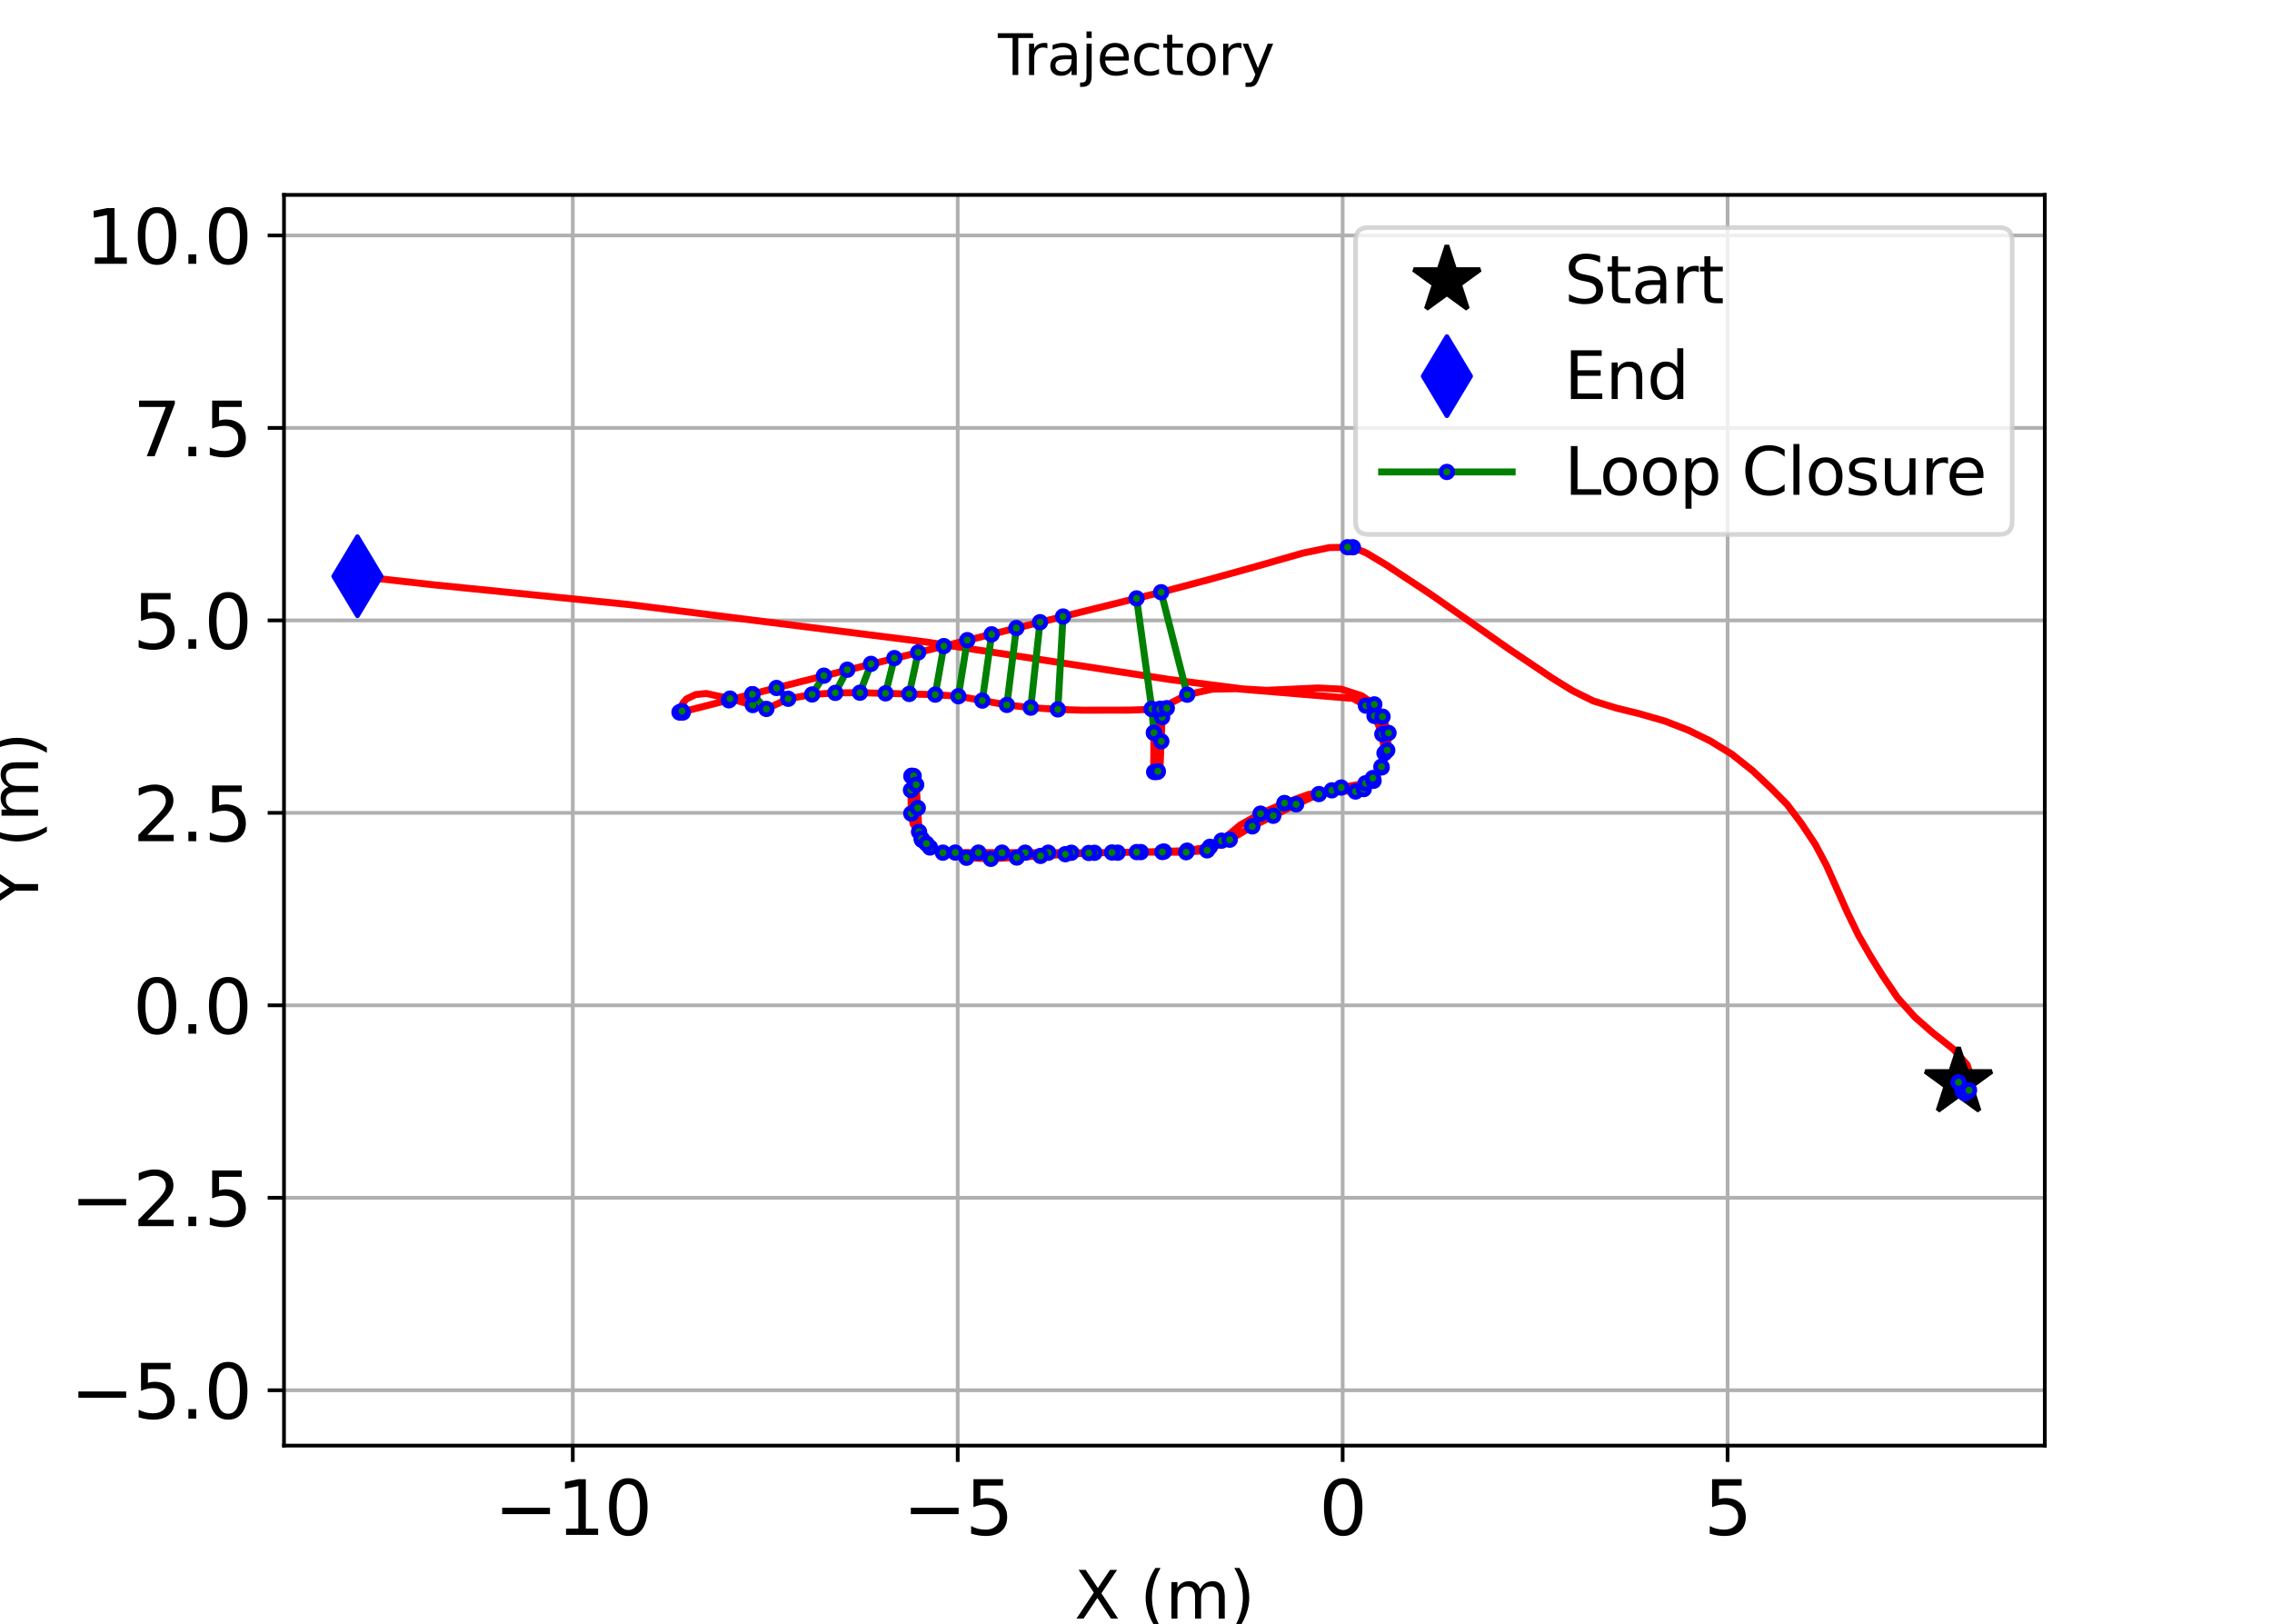 <?xml version="1.0" encoding="utf-8" standalone="no"?>
<!DOCTYPE svg PUBLIC "-//W3C//DTD SVG 1.1//EN"
  "http://www.w3.org/Graphics/SVG/1.1/DTD/svg11.dtd">
<svg height="348.48pt" version="1.1" viewBox="0 0 487.44 348.48" width="487.44pt" xmlns="http://www.w3.org/2000/svg" xmlns:xlink="http://www.w3.org/1999/xlink">
 <defs>
  <style type="text/css">*{stroke-linecap:butt;stroke-linejoin:round;}</style>
 </defs>
 <g id="figure_1">
  <g id="patch_1">
   <path d="M 0 348.48 
L 487.44 348.48 
L 487.44 0 
L 0 0 
z
" style="fill:#ffffff;"/>
  </g>
  <g id="axes_1">
   <g id="patch_2">
    <path d="M 60.93 310.147 
L 438.696 310.147 
L 438.696 41.818 
L 60.93 41.818 
z
" style="fill:#ffffff;"/>
   </g>
   <g id="matplotlib.axis_1">
    <g id="xtick_1">
     <g id="line2d_1">
      <path clip-path="url(#p722a5f6519)" d="M 122.886 310.147 
L 122.886 41.818 
" style="fill:none;stroke:#b0b0b0;stroke-linecap:square;stroke-width:0.8;"/>
     </g>
     <g id="line2d_2">
      <defs>
       <path d="M 0 0 
L 0 3.5 
" id="m25f2ccefe1" style="stroke:#000000;stroke-width:0.8;"/>
      </defs>
      <g>
       <use style="stroke:#000000;stroke-width:0.8;" x="122.886" xlink:href="#m25f2ccefe1" y="310.147"/>
      </g>
     </g>
     <g id="text_1">
      <!-- −10 -->
      <g transform="translate(106.002 329.305)scale(0.16 -0.16)">
       <defs>
        <path d="M 678 2272 
L 4684 2272 
L 4684 1741 
L 678 1741 
L 678 2272 
z
" id="DejaVuSans-2212" transform="scale(0.016)"/>
        <path d="M 794 531 
L 1825 531 
L 1825 4091 
L 703 3866 
L 703 4441 
L 1819 4666 
L 2450 4666 
L 2450 531 
L 3481 531 
L 3481 0 
L 794 0 
L 794 531 
z
" id="DejaVuSans-31" transform="scale(0.016)"/>
        <path d="M 2034 4250 
Q 1547 4250 1301 3770 
Q 1056 3291 1056 2328 
Q 1056 1369 1301 889 
Q 1547 409 2034 409 
Q 2525 409 2770 889 
Q 3016 1369 3016 2328 
Q 3016 3291 2770 3770 
Q 2525 4250 2034 4250 
z
M 2034 4750 
Q 2819 4750 3233 4129 
Q 3647 3509 3647 2328 
Q 3647 1150 3233 529 
Q 2819 -91 2034 -91 
Q 1250 -91 836 529 
Q 422 1150 422 2328 
Q 422 3509 836 4129 
Q 1250 4750 2034 4750 
z
" id="DejaVuSans-30" transform="scale(0.016)"/>
       </defs>
       <use xlink:href="#DejaVuSans-2212"/>
       <use x="83.789" xlink:href="#DejaVuSans-31"/>
       <use x="147.412" xlink:href="#DejaVuSans-30"/>
      </g>
     </g>
    </g>
    <g id="xtick_2">
     <g id="line2d_3">
      <path clip-path="url(#p722a5f6519)" d="M 205.47 310.147 
L 205.47 41.818 
" style="fill:none;stroke:#b0b0b0;stroke-linecap:square;stroke-width:0.8;"/>
     </g>
     <g id="line2d_4">
      <g>
       <use style="stroke:#000000;stroke-width:0.8;" x="205.47" xlink:href="#m25f2ccefe1" y="310.147"/>
      </g>
     </g>
     <g id="text_2">
      <!-- −5 -->
      <g transform="translate(193.677 329.305)scale(0.16 -0.16)">
       <defs>
        <path d="M 691 4666 
L 3169 4666 
L 3169 4134 
L 1269 4134 
L 1269 2991 
Q 1406 3038 1543 3061 
Q 1681 3084 1819 3084 
Q 2600 3084 3056 2656 
Q 3513 2228 3513 1497 
Q 3513 744 3044 326 
Q 2575 -91 1722 -91 
Q 1428 -91 1123 -41 
Q 819 9 494 109 
L 494 744 
Q 775 591 1075 516 
Q 1375 441 1709 441 
Q 2250 441 2565 725 
Q 2881 1009 2881 1497 
Q 2881 1984 2565 2268 
Q 2250 2553 1709 2553 
Q 1456 2553 1204 2497 
Q 953 2441 691 2322 
L 691 4666 
z
" id="DejaVuSans-35" transform="scale(0.016)"/>
       </defs>
       <use xlink:href="#DejaVuSans-2212"/>
       <use x="83.789" xlink:href="#DejaVuSans-35"/>
      </g>
     </g>
    </g>
    <g id="xtick_3">
     <g id="line2d_5">
      <path clip-path="url(#p722a5f6519)" d="M 288.055 310.147 
L 288.055 41.818 
" style="fill:none;stroke:#b0b0b0;stroke-linecap:square;stroke-width:0.8;"/>
     </g>
     <g id="line2d_6">
      <g>
       <use style="stroke:#000000;stroke-width:0.8;" x="288.055" xlink:href="#m25f2ccefe1" y="310.147"/>
      </g>
     </g>
     <g id="text_3">
      <!-- 0 -->
      <g transform="translate(282.965 329.305)scale(0.16 -0.16)">
       <use xlink:href="#DejaVuSans-30"/>
      </g>
     </g>
    </g>
    <g id="xtick_4">
     <g id="line2d_7">
      <path clip-path="url(#p722a5f6519)" d="M 370.639 310.147 
L 370.639 41.818 
" style="fill:none;stroke:#b0b0b0;stroke-linecap:square;stroke-width:0.8;"/>
     </g>
     <g id="line2d_8">
      <g>
       <use style="stroke:#000000;stroke-width:0.8;" x="370.639" xlink:href="#m25f2ccefe1" y="310.147"/>
      </g>
     </g>
     <g id="text_4">
      <!-- 5 -->
      <g transform="translate(365.549 329.305)scale(0.16 -0.16)">
       <use xlink:href="#DejaVuSans-35"/>
      </g>
     </g>
    </g>
    <g id="text_5">
     <!-- X (m) -->
     <g transform="translate(230.513 347.27)scale(0.14 -0.14)">
      <defs>
       <path d="M 403 4666 
L 1081 4666 
L 2241 2931 
L 3406 4666 
L 4084 4666 
L 2584 2425 
L 4184 0 
L 3506 0 
L 2194 1984 
L 872 0 
L 191 0 
L 1856 2491 
L 403 4666 
z
" id="DejaVuSans-58" transform="scale(0.016)"/>
       <path id="DejaVuSans-20" transform="scale(0.016)"/>
       <path d="M 1984 4856 
Q 1566 4138 1362 3434 
Q 1159 2731 1159 2009 
Q 1159 1288 1364 580 
Q 1569 -128 1984 -844 
L 1484 -844 
Q 1016 -109 783 600 
Q 550 1309 550 2009 
Q 550 2706 781 3412 
Q 1013 4119 1484 4856 
L 1984 4856 
z
" id="DejaVuSans-28" transform="scale(0.016)"/>
       <path d="M 3328 2828 
Q 3544 3216 3844 3400 
Q 4144 3584 4550 3584 
Q 5097 3584 5394 3201 
Q 5691 2819 5691 2113 
L 5691 0 
L 5113 0 
L 5113 2094 
Q 5113 2597 4934 2840 
Q 4756 3084 4391 3084 
Q 3944 3084 3684 2787 
Q 3425 2491 3425 1978 
L 3425 0 
L 2847 0 
L 2847 2094 
Q 2847 2600 2669 2842 
Q 2491 3084 2119 3084 
Q 1678 3084 1418 2786 
Q 1159 2488 1159 1978 
L 1159 0 
L 581 0 
L 581 3500 
L 1159 3500 
L 1159 2956 
Q 1356 3278 1631 3431 
Q 1906 3584 2284 3584 
Q 2666 3584 2933 3390 
Q 3200 3197 3328 2828 
z
" id="DejaVuSans-6d" transform="scale(0.016)"/>
       <path d="M 513 4856 
L 1013 4856 
Q 1481 4119 1714 3412 
Q 1947 2706 1947 2009 
Q 1947 1309 1714 600 
Q 1481 -109 1013 -844 
L 513 -844 
Q 928 -128 1133 580 
Q 1338 1288 1338 2009 
Q 1338 2731 1133 3434 
Q 928 4138 513 4856 
z
" id="DejaVuSans-29" transform="scale(0.016)"/>
      </defs>
      <use xlink:href="#DejaVuSans-58"/>
      <use x="68.506" xlink:href="#DejaVuSans-20"/>
      <use x="100.293" xlink:href="#DejaVuSans-28"/>
      <use x="139.307" xlink:href="#DejaVuSans-6d"/>
      <use x="236.719" xlink:href="#DejaVuSans-29"/>
     </g>
    </g>
   </g>
   <g id="matplotlib.axis_2">
    <g id="ytick_1">
     <g id="line2d_9">
      <path clip-path="url(#p722a5f6519)" d="M 60.93 298.272 
L 438.696 298.272 
" style="fill:none;stroke:#b0b0b0;stroke-linecap:square;stroke-width:0.8;"/>
     </g>
     <g id="line2d_10">
      <defs>
       <path d="M 0 0 
L -3.5 0 
" id="m78f49344db" style="stroke:#000000;stroke-width:0.8;"/>
      </defs>
      <g>
       <use style="stroke:#000000;stroke-width:0.8;" x="60.93" xlink:href="#m78f49344db" y="298.272"/>
      </g>
     </g>
     <g id="text_6">
      <!-- −5.0 -->
      <g transform="translate(15.078 304.35)scale(0.16 -0.16)">
       <defs>
        <path d="M 684 794 
L 1344 794 
L 1344 0 
L 684 0 
L 684 794 
z
" id="DejaVuSans-2e" transform="scale(0.016)"/>
       </defs>
       <use xlink:href="#DejaVuSans-2212"/>
       <use x="83.789" xlink:href="#DejaVuSans-35"/>
       <use x="147.412" xlink:href="#DejaVuSans-2e"/>
       <use x="179.199" xlink:href="#DejaVuSans-30"/>
      </g>
     </g>
    </g>
    <g id="ytick_2">
     <g id="line2d_11">
      <path clip-path="url(#p722a5f6519)" d="M 60.93 256.98 
L 438.696 256.98 
" style="fill:none;stroke:#b0b0b0;stroke-linecap:square;stroke-width:0.8;"/>
     </g>
     <g id="line2d_12">
      <g>
       <use style="stroke:#000000;stroke-width:0.8;" x="60.93" xlink:href="#m78f49344db" y="256.98"/>
      </g>
     </g>
     <g id="text_7">
      <!-- −2.5 -->
      <g transform="translate(15.078 263.058)scale(0.16 -0.16)">
       <defs>
        <path d="M 1228 531 
L 3431 531 
L 3431 0 
L 469 0 
L 469 531 
Q 828 903 1448 1529 
Q 2069 2156 2228 2338 
Q 2531 2678 2651 2914 
Q 2772 3150 2772 3378 
Q 2772 3750 2511 3984 
Q 2250 4219 1831 4219 
Q 1534 4219 1204 4116 
Q 875 4013 500 3803 
L 500 4441 
Q 881 4594 1212 4672 
Q 1544 4750 1819 4750 
Q 2544 4750 2975 4387 
Q 3406 4025 3406 3419 
Q 3406 3131 3298 2873 
Q 3191 2616 2906 2266 
Q 2828 2175 2409 1742 
Q 1991 1309 1228 531 
z
" id="DejaVuSans-32" transform="scale(0.016)"/>
       </defs>
       <use xlink:href="#DejaVuSans-2212"/>
       <use x="83.789" xlink:href="#DejaVuSans-32"/>
       <use x="147.412" xlink:href="#DejaVuSans-2e"/>
       <use x="179.199" xlink:href="#DejaVuSans-35"/>
      </g>
     </g>
    </g>
    <g id="ytick_3">
     <g id="line2d_13">
      <path clip-path="url(#p722a5f6519)" d="M 60.93 215.687 
L 438.696 215.687 
" style="fill:none;stroke:#b0b0b0;stroke-linecap:square;stroke-width:0.8;"/>
     </g>
     <g id="line2d_14">
      <g>
       <use style="stroke:#000000;stroke-width:0.8;" x="60.93" xlink:href="#m78f49344db" y="215.687"/>
      </g>
     </g>
     <g id="text_8">
      <!-- 0.0 -->
      <g transform="translate(28.485 221.766)scale(0.16 -0.16)">
       <use xlink:href="#DejaVuSans-30"/>
       <use x="63.623" xlink:href="#DejaVuSans-2e"/>
       <use x="95.41" xlink:href="#DejaVuSans-30"/>
      </g>
     </g>
    </g>
    <g id="ytick_4">
     <g id="line2d_15">
      <path clip-path="url(#p722a5f6519)" d="M 60.93 174.395 
L 438.696 174.395 
" style="fill:none;stroke:#b0b0b0;stroke-linecap:square;stroke-width:0.8;"/>
     </g>
     <g id="line2d_16">
      <g>
       <use style="stroke:#000000;stroke-width:0.8;" x="60.93" xlink:href="#m78f49344db" y="174.395"/>
      </g>
     </g>
     <g id="text_9">
      <!-- 2.5 -->
      <g transform="translate(28.485 180.474)scale(0.16 -0.16)">
       <use xlink:href="#DejaVuSans-32"/>
       <use x="63.623" xlink:href="#DejaVuSans-2e"/>
       <use x="95.41" xlink:href="#DejaVuSans-35"/>
      </g>
     </g>
    </g>
    <g id="ytick_5">
     <g id="line2d_17">
      <path clip-path="url(#p722a5f6519)" d="M 60.93 133.103 
L 438.696 133.103 
" style="fill:none;stroke:#b0b0b0;stroke-linecap:square;stroke-width:0.8;"/>
     </g>
     <g id="line2d_18">
      <g>
       <use style="stroke:#000000;stroke-width:0.8;" x="60.93" xlink:href="#m78f49344db" y="133.103"/>
      </g>
     </g>
     <g id="text_10">
      <!-- 5.0 -->
      <g transform="translate(28.485 139.182)scale(0.16 -0.16)">
       <use xlink:href="#DejaVuSans-35"/>
       <use x="63.623" xlink:href="#DejaVuSans-2e"/>
       <use x="95.41" xlink:href="#DejaVuSans-30"/>
      </g>
     </g>
    </g>
    <g id="ytick_6">
     <g id="line2d_19">
      <path clip-path="url(#p722a5f6519)" d="M 60.93 91.811 
L 438.696 91.811 
" style="fill:none;stroke:#b0b0b0;stroke-linecap:square;stroke-width:0.8;"/>
     </g>
     <g id="line2d_20">
      <g>
       <use style="stroke:#000000;stroke-width:0.8;" x="60.93" xlink:href="#m78f49344db" y="91.811"/>
      </g>
     </g>
     <g id="text_11">
      <!-- 7.5 -->
      <g transform="translate(28.485 97.89)scale(0.16 -0.16)">
       <defs>
        <path d="M 525 4666 
L 3525 4666 
L 3525 4397 
L 1831 0 
L 1172 0 
L 2766 4134 
L 525 4134 
L 525 4666 
z
" id="DejaVuSans-37" transform="scale(0.016)"/>
       </defs>
       <use xlink:href="#DejaVuSans-37"/>
       <use x="63.623" xlink:href="#DejaVuSans-2e"/>
       <use x="95.41" xlink:href="#DejaVuSans-35"/>
      </g>
     </g>
    </g>
    <g id="ytick_7">
     <g id="line2d_21">
      <path clip-path="url(#p722a5f6519)" d="M 60.93 50.519 
L 438.696 50.519 
" style="fill:none;stroke:#b0b0b0;stroke-linecap:square;stroke-width:0.8;"/>
     </g>
     <g id="line2d_22">
      <g>
       <use style="stroke:#000000;stroke-width:0.8;" x="60.93" xlink:href="#m78f49344db" y="50.519"/>
      </g>
     </g>
     <g id="text_12">
      <!-- 10.0 -->
      <g transform="translate(18.305 56.598)scale(0.16 -0.16)">
       <use xlink:href="#DejaVuSans-31"/>
       <use x="63.623" xlink:href="#DejaVuSans-30"/>
       <use x="127.246" xlink:href="#DejaVuSans-2e"/>
       <use x="159.033" xlink:href="#DejaVuSans-30"/>
      </g>
     </g>
    </g>
    <g id="text_13">
     <!-- Y (m) -->
     <g transform="translate(8.166 194.763)rotate(-90)scale(0.14 -0.14)">
      <defs>
       <path d="M -13 4666 
L 666 4666 
L 1959 2747 
L 3244 4666 
L 3922 4666 
L 2272 2222 
L 2272 0 
L 1638 0 
L 1638 2222 
L -13 4666 
z
" id="DejaVuSans-59" transform="scale(0.016)"/>
      </defs>
      <use xlink:href="#DejaVuSans-59"/>
      <use x="61.084" xlink:href="#DejaVuSans-20"/>
      <use x="92.871" xlink:href="#DejaVuSans-28"/>
      <use x="131.885" xlink:href="#DejaVuSans-6d"/>
      <use x="229.297" xlink:href="#DejaVuSans-29"/>
     </g>
    </g>
   </g>
   <g id="line2d_23">
    <path clip-path="url(#p722a5f6519)" d="M 420.19 232.204 
L 420.318 232.646 
L 421.069 234.067 
L 421.594 234.289 
L 421.477 234.412 
L 421.642 234.566 
L 422.441 233.907 
L 422.927 232.735 
L 422.943 231.181 
L 422.018 228.419 
L 419.073 225.083 
L 414.624 221.559 
L 410.797 218.194 
L 407.117 214.076 
L 403.941 209.389 
L 401.285 205.118 
L 398.675 200.577 
L 396.353 195.785 
L 391.877 185.71 
L 389.455 181.156 
L 386.511 176.711 
L 383.398 172.579 
L 379.912 169.045 
L 376.041 165.377 
L 371.525 161.784 
L 366.844 158.928 
L 362.187 156.644 
L 357.184 154.703 
L 351.782 153.141 
L 346.821 151.924 
L 341.841 150.39 
L 337.384 148.189 
L 332.942 145.44 
L 323.96 139.4 
L 306.791 127.406 
L 297.429 121.211 
L 293.131 118.633 
L 290.18 117.399 
L 285.232 117.478 
L 279.487 118.672 
L 269.117 121.642 
L 259.001 124.446 
L 249.112 127.061 
L 223.13 133.491 
L 171.82 146.246 
L 145.865 152.861 
L 146.481 152.874 
L 145.78 152.803 
L 146.307 152.553 
L 146.041 151.973 
L 146.527 150.816 
L 147.252 149.97 
L 149.23 149.023 
L 151.518 148.785 
L 156.623 149.89 
L 164.423 152.098 
L 164.384 152.11 
L 169.111 149.92 
L 174.235 148.997 
L 179.206 148.653 
L 184.493 148.619 
L 200.65 149.03 
L 205.607 149.372 
L 216.017 151.238 
L 221.137 151.822 
L 226.958 152.195 
L 232.136 152.373 
L 242.291 152.354 
L 248.862 152.124 
L 249.016 152.185 
L 249.149 152.498 
L 247.566 157.216 
L 247.507 165.65 
L 247.483 165.584 
L 247.615 165.629 
L 248.369 165.57 
L 248.337 165.588 
L 248.409 165.478 
L 248.903 164.022 
L 249.323 153.886 
L 250.33 151.929 
L 251.423 150.709 
L 254.704 149.044 
L 260.114 147.858 
L 265.185 147.765 
L 290.274 149.852 
L 293.05 151.397 
L 294.896 153.604 
L 296.571 157.501 
L 297.031 161.583 
L 296.427 164.647 
L 294.689 167.518 
L 292.589 169.292 
L 291.403 169.772 
L 290.816 169.814 
L 285.735 169.564 
L 280.646 170.475 
L 275.586 172.306 
L 270.434 174.563 
L 266.098 176.982 
L 262.073 180.365 
L 259.585 181.677 
L 254.685 182.505 
L 244.752 182.811 
L 234.805 182.966 
L 204.951 182.916 
L 201.207 182.629 
L 199.525 181.825 
L 197.833 180.189 
L 195.879 176.704 
L 195.508 174.544 
L 195.442 169.518 
L 195.584 166.452 
L 195.597 166.456 
L 196.077 166.534 
L 196.558 168.362 
L 197.177 178.464 
L 197.733 179.933 
L 198.764 180.989 
L 202.29 182.934 
L 207.349 184.026 
L 212.582 184.256 
L 223.245 183.628 
L 233.597 183.001 
L 243.882 182.813 
L 254.492 182.841 
L 258.981 182.438 
L 263.828 180.152 
L 268.683 177.296 
L 278.079 172.566 
L 282.964 170.361 
L 287.751 168.961 
L 292.962 168.05 
L 294.542 166.928 
L 296.378 164.486 
L 297.623 160.963 
L 297.894 157.248 
L 296.608 153.76 
L 294.85 151.124 
L 292.139 149.271 
L 287.768 147.857 
L 282.746 147.599 
L 271.725 148.112 
L 266.506 147.788 
L 250.981 145.791 
L 198.718 137.745 
L 134.908 129.699 
L 92.733 125.439 
L 76.683 123.631 
L 76.683 123.631 
" style="fill:none;stroke:#ff0000;stroke-linecap:square;stroke-width:1.5;"/>
   </g>
   <g id="line2d_24">
    <defs>
     <path d="M 0 -7.5 
L -1.684 -2.318 
L -7.133 -2.318 
L -2.725 0.885 
L -4.408 6.068 
L -0 2.865 
L 4.408 6.068 
L 2.725 0.885 
L 7.133 -2.318 
L 1.684 -2.318 
z
" id="m98b554b462" style="stroke:#000000;stroke-linejoin:bevel;"/>
    </defs>
    <g clip-path="url(#p722a5f6519)">
     <use style="stroke:#000000;stroke-linejoin:bevel;" x="420.19" xlink:href="#m98b554b462" y="232.204"/>
    </g>
   </g>
   <g id="line2d_25">
    <defs>
     <path d="M 0 8.485 
L 5.091 0 
L 0 -8.485 
L -5.091 0 
z
" id="mf57eea1dbf" style="stroke:#0000ff;stroke-linejoin:miter;"/>
    </defs>
    <g clip-path="url(#p722a5f6519)">
     <use style="fill:#0000ff;stroke:#0000ff;stroke-linejoin:miter;" x="76.683" xlink:href="#mf57eea1dbf" y="123.631"/>
    </g>
   </g>
   <g id="line2d_26">
    <path clip-path="url(#p722a5f6519)" d="M 421.069 234.067 
L 421.51 234.406 
" style="fill:none;stroke:#008000;stroke-linecap:square;stroke-width:1.5;"/>
    <defs>
     <path d="M 0 1.25 
C 0.332 1.25 0.649 1.118 0.884 0.884 
C 1.118 0.649 1.25 0.332 1.25 0 
C 1.25 -0.332 1.118 -0.649 0.884 -0.884 
C 0.649 -1.118 0.332 -1.25 0 -1.25 
C -0.332 -1.25 -0.649 -1.118 -0.884 -0.884 
C -1.118 -0.649 -1.25 -0.332 -1.25 0 
C -1.25 0.332 -1.118 0.649 -0.884 0.884 
C -0.649 1.118 -0.332 1.25 0 1.25 
z
" id="m140e4208f2" style="stroke:#0000ff;"/>
    </defs>
    <g clip-path="url(#p722a5f6519)">
     <use style="fill:#008000;stroke:#0000ff;" x="421.069" xlink:href="#m140e4208f2" y="234.067"/>
     <use style="fill:#008000;stroke:#0000ff;" x="421.51" xlink:href="#m140e4208f2" y="234.406"/>
    </g>
   </g>
   <g id="line2d_27">
    <path clip-path="url(#p722a5f6519)" d="M 421.594 234.289 
L 421.642 234.566 
" style="fill:none;stroke:#008000;stroke-linecap:square;stroke-width:1.5;"/>
    <g clip-path="url(#p722a5f6519)">
     <use style="fill:#008000;stroke:#0000ff;" x="421.594" xlink:href="#m140e4208f2" y="234.289"/>
     <use style="fill:#008000;stroke:#0000ff;" x="421.642" xlink:href="#m140e4208f2" y="234.566"/>
    </g>
   </g>
   <g id="line2d_28">
    <path clip-path="url(#p722a5f6519)" d="M 420.19 232.204 
L 422.441 233.907 
" style="fill:none;stroke:#008000;stroke-linecap:square;stroke-width:1.5;"/>
    <g clip-path="url(#p722a5f6519)">
     <use style="fill:#008000;stroke:#0000ff;" x="420.19" xlink:href="#m140e4208f2" y="232.204"/>
     <use style="fill:#008000;stroke:#0000ff;" x="422.441" xlink:href="#m140e4208f2" y="233.907"/>
    </g>
   </g>
   <g id="line2d_29">
    <path clip-path="url(#p722a5f6519)" d="M 290.253 117.414 
L 289.124 117.402 
" style="fill:none;stroke:#008000;stroke-linecap:square;stroke-width:1.5;"/>
    <g clip-path="url(#p722a5f6519)">
     <use style="fill:#008000;stroke:#0000ff;" x="290.253" xlink:href="#m140e4208f2" y="117.414"/>
     <use style="fill:#008000;stroke:#0000ff;" x="289.124" xlink:href="#m140e4208f2" y="117.402"/>
    </g>
   </g>
   <g id="line2d_30">
    <path clip-path="url(#p722a5f6519)" d="M 145.865 152.861 
L 145.78 152.803 
" style="fill:none;stroke:#008000;stroke-linecap:square;stroke-width:1.5;"/>
    <g clip-path="url(#p722a5f6519)">
     <use style="fill:#008000;stroke:#0000ff;" x="145.865" xlink:href="#m140e4208f2" y="152.861"/>
     <use style="fill:#008000;stroke:#0000ff;" x="145.78" xlink:href="#m140e4208f2" y="152.803"/>
    </g>
   </g>
   <g id="line2d_31">
    <path clip-path="url(#p722a5f6519)" d="M 146.481 152.874 
L 146.307 152.553 
" style="fill:none;stroke:#008000;stroke-linecap:square;stroke-width:1.5;"/>
    <g clip-path="url(#p722a5f6519)">
     <use style="fill:#008000;stroke:#0000ff;" x="146.481" xlink:href="#m140e4208f2" y="152.874"/>
     <use style="fill:#008000;stroke:#0000ff;" x="146.307" xlink:href="#m140e4208f2" y="152.553"/>
    </g>
   </g>
   <g id="line2d_32">
    <path clip-path="url(#p722a5f6519)" d="M 156.373 150.251 
L 156.623 149.89 
" style="fill:none;stroke:#008000;stroke-linecap:square;stroke-width:1.5;"/>
    <g clip-path="url(#p722a5f6519)">
     <use style="fill:#008000;stroke:#0000ff;" x="156.373" xlink:href="#m140e4208f2" y="150.251"/>
     <use style="fill:#008000;stroke:#0000ff;" x="156.623" xlink:href="#m140e4208f2" y="149.89"/>
    </g>
   </g>
   <g id="line2d_33">
    <path clip-path="url(#p722a5f6519)" d="M 161.425 148.941 
L 161.506 151.263 
" style="fill:none;stroke:#008000;stroke-linecap:square;stroke-width:1.5;"/>
    <g clip-path="url(#p722a5f6519)">
     <use style="fill:#008000;stroke:#0000ff;" x="161.425" xlink:href="#m140e4208f2" y="148.941"/>
     <use style="fill:#008000;stroke:#0000ff;" x="161.506" xlink:href="#m140e4208f2" y="151.263"/>
    </g>
   </g>
   <g id="line2d_34">
    <path clip-path="url(#p722a5f6519)" d="M 161.425 148.941 
L 164.423 152.098 
" style="fill:none;stroke:#008000;stroke-linecap:square;stroke-width:1.5;"/>
    <g clip-path="url(#p722a5f6519)">
     <use style="fill:#008000;stroke:#0000ff;" x="161.425" xlink:href="#m140e4208f2" y="148.941"/>
     <use style="fill:#008000;stroke:#0000ff;" x="164.423" xlink:href="#m140e4208f2" y="152.098"/>
    </g>
   </g>
   <g id="line2d_35">
    <path clip-path="url(#p722a5f6519)" d="M 166.594 147.601 
L 169.111 149.92 
" style="fill:none;stroke:#008000;stroke-linecap:square;stroke-width:1.5;"/>
    <g clip-path="url(#p722a5f6519)">
     <use style="fill:#008000;stroke:#0000ff;" x="166.594" xlink:href="#m140e4208f2" y="147.601"/>
     <use style="fill:#008000;stroke:#0000ff;" x="169.111" xlink:href="#m140e4208f2" y="149.92"/>
    </g>
   </g>
   <g id="line2d_36">
    <path clip-path="url(#p722a5f6519)" d="M 176.765 144.964 
L 174.235 148.997 
" style="fill:none;stroke:#008000;stroke-linecap:square;stroke-width:1.5;"/>
    <g clip-path="url(#p722a5f6519)">
     <use style="fill:#008000;stroke:#0000ff;" x="176.765" xlink:href="#m140e4208f2" y="144.964"/>
     <use style="fill:#008000;stroke:#0000ff;" x="174.235" xlink:href="#m140e4208f2" y="148.997"/>
    </g>
   </g>
   <g id="line2d_37">
    <path clip-path="url(#p722a5f6519)" d="M 181.786 143.685 
L 179.206 148.653 
" style="fill:none;stroke:#008000;stroke-linecap:square;stroke-width:1.5;"/>
    <g clip-path="url(#p722a5f6519)">
     <use style="fill:#008000;stroke:#0000ff;" x="181.786" xlink:href="#m140e4208f2" y="143.685"/>
     <use style="fill:#008000;stroke:#0000ff;" x="179.206" xlink:href="#m140e4208f2" y="148.653"/>
    </g>
   </g>
   <g id="line2d_38">
    <path clip-path="url(#p722a5f6519)" d="M 186.863 142.432 
L 184.493 148.619 
" style="fill:none;stroke:#008000;stroke-linecap:square;stroke-width:1.5;"/>
    <g clip-path="url(#p722a5f6519)">
     <use style="fill:#008000;stroke:#0000ff;" x="186.863" xlink:href="#m140e4208f2" y="142.432"/>
     <use style="fill:#008000;stroke:#0000ff;" x="184.493" xlink:href="#m140e4208f2" y="148.619"/>
    </g>
   </g>
   <g id="line2d_39">
    <path clip-path="url(#p722a5f6519)" d="M 191.884 141.194 
L 189.991 148.756 
" style="fill:none;stroke:#008000;stroke-linecap:square;stroke-width:1.5;"/>
    <g clip-path="url(#p722a5f6519)">
     <use style="fill:#008000;stroke:#0000ff;" x="191.884" xlink:href="#m140e4208f2" y="141.194"/>
     <use style="fill:#008000;stroke:#0000ff;" x="189.991" xlink:href="#m140e4208f2" y="148.756"/>
    </g>
   </g>
   <g id="line2d_40">
    <path clip-path="url(#p722a5f6519)" d="M 196.981 139.978 
L 195.069 148.885 
" style="fill:none;stroke:#008000;stroke-linecap:square;stroke-width:1.5;"/>
    <g clip-path="url(#p722a5f6519)">
     <use style="fill:#008000;stroke:#0000ff;" x="196.981" xlink:href="#m140e4208f2" y="139.978"/>
     <use style="fill:#008000;stroke:#0000ff;" x="195.069" xlink:href="#m140e4208f2" y="148.885"/>
    </g>
   </g>
   <g id="line2d_41">
    <path clip-path="url(#p722a5f6519)" d="M 202.491 138.62 
L 200.65 149.03 
" style="fill:none;stroke:#008000;stroke-linecap:square;stroke-width:1.5;"/>
    <g clip-path="url(#p722a5f6519)">
     <use style="fill:#008000;stroke:#0000ff;" x="202.491" xlink:href="#m140e4208f2" y="138.62"/>
     <use style="fill:#008000;stroke:#0000ff;" x="200.65" xlink:href="#m140e4208f2" y="149.03"/>
    </g>
   </g>
   <g id="line2d_42">
    <path clip-path="url(#p722a5f6519)" d="M 207.531 137.336 
L 205.607 149.372 
" style="fill:none;stroke:#008000;stroke-linecap:square;stroke-width:1.5;"/>
    <g clip-path="url(#p722a5f6519)">
     <use style="fill:#008000;stroke:#0000ff;" x="207.531" xlink:href="#m140e4208f2" y="137.336"/>
     <use style="fill:#008000;stroke:#0000ff;" x="205.607" xlink:href="#m140e4208f2" y="149.372"/>
    </g>
   </g>
   <g id="line2d_43">
    <path clip-path="url(#p722a5f6519)" d="M 212.749 136.091 
L 210.748 150.309 
" style="fill:none;stroke:#008000;stroke-linecap:square;stroke-width:1.5;"/>
    <g clip-path="url(#p722a5f6519)">
     <use style="fill:#008000;stroke:#0000ff;" x="212.749" xlink:href="#m140e4208f2" y="136.091"/>
     <use style="fill:#008000;stroke:#0000ff;" x="210.748" xlink:href="#m140e4208f2" y="150.309"/>
    </g>
   </g>
   <g id="line2d_44">
    <path clip-path="url(#p722a5f6519)" d="M 218.053 134.743 
L 216.017 151.238 
" style="fill:none;stroke:#008000;stroke-linecap:square;stroke-width:1.5;"/>
    <g clip-path="url(#p722a5f6519)">
     <use style="fill:#008000;stroke:#0000ff;" x="218.053" xlink:href="#m140e4208f2" y="134.743"/>
     <use style="fill:#008000;stroke:#0000ff;" x="216.017" xlink:href="#m140e4208f2" y="151.238"/>
    </g>
   </g>
   <g id="line2d_45">
    <path clip-path="url(#p722a5f6519)" d="M 223.13 133.491 
L 221.137 151.822 
" style="fill:none;stroke:#008000;stroke-linecap:square;stroke-width:1.5;"/>
    <g clip-path="url(#p722a5f6519)">
     <use style="fill:#008000;stroke:#0000ff;" x="223.13" xlink:href="#m140e4208f2" y="133.491"/>
     <use style="fill:#008000;stroke:#0000ff;" x="221.137" xlink:href="#m140e4208f2" y="151.822"/>
    </g>
   </g>
   <g id="line2d_46">
    <path clip-path="url(#p722a5f6519)" d="M 228.066 132.275 
L 226.958 152.195 
" style="fill:none;stroke:#008000;stroke-linecap:square;stroke-width:1.5;"/>
    <g clip-path="url(#p722a5f6519)">
     <use style="fill:#008000;stroke:#0000ff;" x="228.066" xlink:href="#m140e4208f2" y="132.275"/>
     <use style="fill:#008000;stroke:#0000ff;" x="226.958" xlink:href="#m140e4208f2" y="152.195"/>
    </g>
   </g>
   <g id="line2d_47">
    <path clip-path="url(#p722a5f6519)" d="M 243.845 128.386 
L 247.11 152.107 
" style="fill:none;stroke:#008000;stroke-linecap:square;stroke-width:1.5;"/>
    <g clip-path="url(#p722a5f6519)">
     <use style="fill:#008000;stroke:#0000ff;" x="243.845" xlink:href="#m140e4208f2" y="128.386"/>
     <use style="fill:#008000;stroke:#0000ff;" x="247.11" xlink:href="#m140e4208f2" y="152.107"/>
    </g>
   </g>
   <g id="line2d_48">
    <path clip-path="url(#p722a5f6519)" d="M 248.862 152.124 
L 249.016 152.185 
" style="fill:none;stroke:#008000;stroke-linecap:square;stroke-width:1.5;"/>
    <g clip-path="url(#p722a5f6519)">
     <use style="fill:#008000;stroke:#0000ff;" x="248.862" xlink:href="#m140e4208f2" y="152.124"/>
     <use style="fill:#008000;stroke:#0000ff;" x="249.016" xlink:href="#m140e4208f2" y="152.185"/>
    </g>
   </g>
   <g id="line2d_49">
    <path clip-path="url(#p722a5f6519)" d="M 248.982 152.16 
L 249.128 152.359 
" style="fill:none;stroke:#008000;stroke-linecap:square;stroke-width:1.5;"/>
    <g clip-path="url(#p722a5f6519)">
     <use style="fill:#008000;stroke:#0000ff;" x="248.982" xlink:href="#m140e4208f2" y="152.16"/>
     <use style="fill:#008000;stroke:#0000ff;" x="249.128" xlink:href="#m140e4208f2" y="152.359"/>
    </g>
   </g>
   <g id="line2d_50">
    <path clip-path="url(#p722a5f6519)" d="M 247.11 152.107 
L 247.566 157.216 
" style="fill:none;stroke:#008000;stroke-linecap:square;stroke-width:1.5;"/>
    <g clip-path="url(#p722a5f6519)">
     <use style="fill:#008000;stroke:#0000ff;" x="247.11" xlink:href="#m140e4208f2" y="152.107"/>
     <use style="fill:#008000;stroke:#0000ff;" x="247.566" xlink:href="#m140e4208f2" y="157.216"/>
    </g>
   </g>
   <g id="line2d_51">
    <path clip-path="url(#p722a5f6519)" d="M 248.076 165.614 
L 248.337 165.588 
" style="fill:none;stroke:#008000;stroke-linecap:square;stroke-width:1.5;"/>
    <g clip-path="url(#p722a5f6519)">
     <use style="fill:#008000;stroke:#0000ff;" x="248.076" xlink:href="#m140e4208f2" y="165.614"/>
     <use style="fill:#008000;stroke:#0000ff;" x="248.337" xlink:href="#m140e4208f2" y="165.588"/>
    </g>
   </g>
   <g id="line2d_52">
    <path clip-path="url(#p722a5f6519)" d="M 247.615 165.629 
L 248.409 165.478 
" style="fill:none;stroke:#008000;stroke-linecap:square;stroke-width:1.5;"/>
    <g clip-path="url(#p722a5f6519)">
     <use style="fill:#008000;stroke:#0000ff;" x="247.615" xlink:href="#m140e4208f2" y="165.629"/>
     <use style="fill:#008000;stroke:#0000ff;" x="248.409" xlink:href="#m140e4208f2" y="165.478"/>
    </g>
   </g>
   <g id="line2d_53">
    <path clip-path="url(#p722a5f6519)" d="M 247.566 157.216 
L 249.153 159.046 
" style="fill:none;stroke:#008000;stroke-linecap:square;stroke-width:1.5;"/>
    <g clip-path="url(#p722a5f6519)">
     <use style="fill:#008000;stroke:#0000ff;" x="247.566" xlink:href="#m140e4208f2" y="157.216"/>
     <use style="fill:#008000;stroke:#0000ff;" x="249.153" xlink:href="#m140e4208f2" y="159.046"/>
    </g>
   </g>
   <g id="line2d_54">
    <path clip-path="url(#p722a5f6519)" d="M 249.149 152.498 
L 249.323 153.886 
" style="fill:none;stroke:#008000;stroke-linecap:square;stroke-width:1.5;"/>
    <g clip-path="url(#p722a5f6519)">
     <use style="fill:#008000;stroke:#0000ff;" x="249.149" xlink:href="#m140e4208f2" y="152.498"/>
     <use style="fill:#008000;stroke:#0000ff;" x="249.323" xlink:href="#m140e4208f2" y="153.886"/>
    </g>
   </g>
   <g id="line2d_55">
    <path clip-path="url(#p722a5f6519)" d="M 248.862 152.124 
L 250.33 151.929 
" style="fill:none;stroke:#008000;stroke-linecap:square;stroke-width:1.5;"/>
    <g clip-path="url(#p722a5f6519)">
     <use style="fill:#008000;stroke:#0000ff;" x="248.862" xlink:href="#m140e4208f2" y="152.124"/>
     <use style="fill:#008000;stroke:#0000ff;" x="250.33" xlink:href="#m140e4208f2" y="151.929"/>
    </g>
   </g>
   <g id="line2d_56">
    <path clip-path="url(#p722a5f6519)" d="M 249.112 127.061 
L 254.704 149.044 
" style="fill:none;stroke:#008000;stroke-linecap:square;stroke-width:1.5;"/>
    <g clip-path="url(#p722a5f6519)">
     <use style="fill:#008000;stroke:#0000ff;" x="249.112" xlink:href="#m140e4208f2" y="127.061"/>
     <use style="fill:#008000;stroke:#0000ff;" x="254.704" xlink:href="#m140e4208f2" y="149.044"/>
    </g>
   </g>
   <g id="line2d_57">
    <path clip-path="url(#p722a5f6519)" d="M 195.542 166.561 
L 195.597 166.456 
" style="fill:none;stroke:#008000;stroke-linecap:square;stroke-width:1.5;"/>
    <g clip-path="url(#p722a5f6519)">
     <use style="fill:#008000;stroke:#0000ff;" x="195.542" xlink:href="#m140e4208f2" y="166.561"/>
     <use style="fill:#008000;stroke:#0000ff;" x="195.597" xlink:href="#m140e4208f2" y="166.456"/>
    </g>
   </g>
   <g id="line2d_58">
    <path clip-path="url(#p722a5f6519)" d="M 195.597 166.456 
L 196.016 166.477 
" style="fill:none;stroke:#008000;stroke-linecap:square;stroke-width:1.5;"/>
    <g clip-path="url(#p722a5f6519)">
     <use style="fill:#008000;stroke:#0000ff;" x="195.597" xlink:href="#m140e4208f2" y="166.456"/>
     <use style="fill:#008000;stroke:#0000ff;" x="196.016" xlink:href="#m140e4208f2" y="166.477"/>
    </g>
   </g>
   <g id="line2d_59">
    <path clip-path="url(#p722a5f6519)" d="M 195.442 169.518 
L 196.558 168.362 
" style="fill:none;stroke:#008000;stroke-linecap:square;stroke-width:1.5;"/>
    <g clip-path="url(#p722a5f6519)">
     <use style="fill:#008000;stroke:#0000ff;" x="195.442" xlink:href="#m140e4208f2" y="169.518"/>
     <use style="fill:#008000;stroke:#0000ff;" x="196.558" xlink:href="#m140e4208f2" y="168.362"/>
    </g>
   </g>
   <g id="line2d_60">
    <path clip-path="url(#p722a5f6519)" d="M 195.508 174.544 
L 196.904 173.34 
" style="fill:none;stroke:#008000;stroke-linecap:square;stroke-width:1.5;"/>
    <g clip-path="url(#p722a5f6519)">
     <use style="fill:#008000;stroke:#0000ff;" x="195.508" xlink:href="#m140e4208f2" y="174.544"/>
     <use style="fill:#008000;stroke:#0000ff;" x="196.904" xlink:href="#m140e4208f2" y="173.34"/>
    </g>
   </g>
   <g id="line2d_61">
    <path clip-path="url(#p722a5f6519)" d="M 197.833 180.189 
L 197.177 178.464 
" style="fill:none;stroke:#008000;stroke-linecap:square;stroke-width:1.5;"/>
    <g clip-path="url(#p722a5f6519)">
     <use style="fill:#008000;stroke:#0000ff;" x="197.833" xlink:href="#m140e4208f2" y="180.189"/>
     <use style="fill:#008000;stroke:#0000ff;" x="197.177" xlink:href="#m140e4208f2" y="178.464"/>
    </g>
   </g>
   <g id="line2d_62">
    <path clip-path="url(#p722a5f6519)" d="M 197.833 180.189 
L 197.733 179.933 
" style="fill:none;stroke:#008000;stroke-linecap:square;stroke-width:1.5;"/>
    <g clip-path="url(#p722a5f6519)">
     <use style="fill:#008000;stroke:#0000ff;" x="197.833" xlink:href="#m140e4208f2" y="180.189"/>
     <use style="fill:#008000;stroke:#0000ff;" x="197.733" xlink:href="#m140e4208f2" y="179.933"/>
    </g>
   </g>
   <g id="line2d_63">
    <path clip-path="url(#p722a5f6519)" d="M 199.525 181.825 
L 198.764 180.989 
" style="fill:none;stroke:#008000;stroke-linecap:square;stroke-width:1.5;"/>
    <g clip-path="url(#p722a5f6519)">
     <use style="fill:#008000;stroke:#0000ff;" x="199.525" xlink:href="#m140e4208f2" y="181.825"/>
     <use style="fill:#008000;stroke:#0000ff;" x="198.764" xlink:href="#m140e4208f2" y="180.989"/>
    </g>
   </g>
   <g id="line2d_64">
    <path clip-path="url(#p722a5f6519)" d="M 204.951 182.916 
L 202.29 182.934 
" style="fill:none;stroke:#008000;stroke-linecap:square;stroke-width:1.5;"/>
    <g clip-path="url(#p722a5f6519)">
     <use style="fill:#008000;stroke:#0000ff;" x="204.951" xlink:href="#m140e4208f2" y="182.916"/>
     <use style="fill:#008000;stroke:#0000ff;" x="202.29" xlink:href="#m140e4208f2" y="182.934"/>
    </g>
   </g>
   <g id="line2d_65">
    <path clip-path="url(#p722a5f6519)" d="M 209.918 182.923 
L 207.349 184.026 
" style="fill:none;stroke:#008000;stroke-linecap:square;stroke-width:1.5;"/>
    <g clip-path="url(#p722a5f6519)">
     <use style="fill:#008000;stroke:#0000ff;" x="209.918" xlink:href="#m140e4208f2" y="182.923"/>
     <use style="fill:#008000;stroke:#0000ff;" x="207.349" xlink:href="#m140e4208f2" y="184.026"/>
    </g>
   </g>
   <g id="line2d_66">
    <path clip-path="url(#p722a5f6519)" d="M 214.973 182.93 
L 212.582 184.256 
" style="fill:none;stroke:#008000;stroke-linecap:square;stroke-width:1.5;"/>
    <g clip-path="url(#p722a5f6519)">
     <use style="fill:#008000;stroke:#0000ff;" x="214.973" xlink:href="#m140e4208f2" y="182.93"/>
     <use style="fill:#008000;stroke:#0000ff;" x="212.582" xlink:href="#m140e4208f2" y="184.256"/>
    </g>
   </g>
   <g id="line2d_67">
    <path clip-path="url(#p722a5f6519)" d="M 219.938 182.938 
L 218.143 183.977 
" style="fill:none;stroke:#008000;stroke-linecap:square;stroke-width:1.5;"/>
    <g clip-path="url(#p722a5f6519)">
     <use style="fill:#008000;stroke:#0000ff;" x="219.938" xlink:href="#m140e4208f2" y="182.938"/>
     <use style="fill:#008000;stroke:#0000ff;" x="218.143" xlink:href="#m140e4208f2" y="183.977"/>
    </g>
   </g>
   <g id="line2d_68">
    <path clip-path="url(#p722a5f6519)" d="M 224.894 182.947 
L 223.245 183.628 
" style="fill:none;stroke:#008000;stroke-linecap:square;stroke-width:1.5;"/>
    <g clip-path="url(#p722a5f6519)">
     <use style="fill:#008000;stroke:#0000ff;" x="224.894" xlink:href="#m140e4208f2" y="182.947"/>
     <use style="fill:#008000;stroke:#0000ff;" x="223.245" xlink:href="#m140e4208f2" y="183.628"/>
    </g>
   </g>
   <g id="line2d_69">
    <path clip-path="url(#p722a5f6519)" d="M 229.849 182.956 
L 228.557 183.261 
" style="fill:none;stroke:#008000;stroke-linecap:square;stroke-width:1.5;"/>
    <g clip-path="url(#p722a5f6519)">
     <use style="fill:#008000;stroke:#0000ff;" x="229.849" xlink:href="#m140e4208f2" y="182.956"/>
     <use style="fill:#008000;stroke:#0000ff;" x="228.557" xlink:href="#m140e4208f2" y="183.261"/>
    </g>
   </g>
   <g id="line2d_70">
    <path clip-path="url(#p722a5f6519)" d="M 234.805 182.966 
L 233.597 183.001 
" style="fill:none;stroke:#008000;stroke-linecap:square;stroke-width:1.5;"/>
    <g clip-path="url(#p722a5f6519)">
     <use style="fill:#008000;stroke:#0000ff;" x="234.805" xlink:href="#m140e4208f2" y="182.966"/>
     <use style="fill:#008000;stroke:#0000ff;" x="233.597" xlink:href="#m140e4208f2" y="183.001"/>
    </g>
   </g>
   <g id="line2d_71">
    <path clip-path="url(#p722a5f6519)" d="M 239.782 182.935 
L 238.571 182.899 
" style="fill:none;stroke:#008000;stroke-linecap:square;stroke-width:1.5;"/>
    <g clip-path="url(#p722a5f6519)">
     <use style="fill:#008000;stroke:#0000ff;" x="239.782" xlink:href="#m140e4208f2" y="182.935"/>
     <use style="fill:#008000;stroke:#0000ff;" x="238.571" xlink:href="#m140e4208f2" y="182.899"/>
    </g>
   </g>
   <g id="line2d_72">
    <path clip-path="url(#p722a5f6519)" d="M 244.752 182.811 
L 243.882 182.813 
" style="fill:none;stroke:#008000;stroke-linecap:square;stroke-width:1.5;"/>
    <g clip-path="url(#p722a5f6519)">
     <use style="fill:#008000;stroke:#0000ff;" x="244.752" xlink:href="#m140e4208f2" y="182.811"/>
     <use style="fill:#008000;stroke:#0000ff;" x="243.882" xlink:href="#m140e4208f2" y="182.813"/>
    </g>
   </g>
   <g id="line2d_73">
    <path clip-path="url(#p722a5f6519)" d="M 249.716 182.689 
L 249.375 182.795 
" style="fill:none;stroke:#008000;stroke-linecap:square;stroke-width:1.5;"/>
    <g clip-path="url(#p722a5f6519)">
     <use style="fill:#008000;stroke:#0000ff;" x="249.716" xlink:href="#m140e4208f2" y="182.689"/>
     <use style="fill:#008000;stroke:#0000ff;" x="249.375" xlink:href="#m140e4208f2" y="182.795"/>
    </g>
   </g>
   <g id="line2d_74">
    <path clip-path="url(#p722a5f6519)" d="M 254.685 182.505 
L 254.492 182.841 
" style="fill:none;stroke:#008000;stroke-linecap:square;stroke-width:1.5;"/>
    <g clip-path="url(#p722a5f6519)">
     <use style="fill:#008000;stroke:#0000ff;" x="254.685" xlink:href="#m140e4208f2" y="182.505"/>
     <use style="fill:#008000;stroke:#0000ff;" x="254.492" xlink:href="#m140e4208f2" y="182.841"/>
    </g>
   </g>
   <g id="line2d_75">
    <path clip-path="url(#p722a5f6519)" d="M 259.585 181.677 
L 258.981 182.438 
" style="fill:none;stroke:#008000;stroke-linecap:square;stroke-width:1.5;"/>
    <g clip-path="url(#p722a5f6519)">
     <use style="fill:#008000;stroke:#0000ff;" x="259.585" xlink:href="#m140e4208f2" y="181.677"/>
     <use style="fill:#008000;stroke:#0000ff;" x="258.981" xlink:href="#m140e4208f2" y="182.438"/>
    </g>
   </g>
   <g id="line2d_76">
    <path clip-path="url(#p722a5f6519)" d="M 262.073 180.365 
L 263.828 180.152 
" style="fill:none;stroke:#008000;stroke-linecap:square;stroke-width:1.5;"/>
    <g clip-path="url(#p722a5f6519)">
     <use style="fill:#008000;stroke:#0000ff;" x="262.073" xlink:href="#m140e4208f2" y="180.365"/>
     <use style="fill:#008000;stroke:#0000ff;" x="263.828" xlink:href="#m140e4208f2" y="180.152"/>
    </g>
   </g>
   <g id="line2d_77">
    <path clip-path="url(#p722a5f6519)" d="M 270.434 174.563 
L 268.683 177.296 
" style="fill:none;stroke:#008000;stroke-linecap:square;stroke-width:1.5;"/>
    <g clip-path="url(#p722a5f6519)">
     <use style="fill:#008000;stroke:#0000ff;" x="270.434" xlink:href="#m140e4208f2" y="174.563"/>
     <use style="fill:#008000;stroke:#0000ff;" x="268.683" xlink:href="#m140e4208f2" y="177.296"/>
    </g>
   </g>
   <g id="line2d_78">
    <path clip-path="url(#p722a5f6519)" d="M 275.586 172.306 
L 273.165 175.021 
" style="fill:none;stroke:#008000;stroke-linecap:square;stroke-width:1.5;"/>
    <g clip-path="url(#p722a5f6519)">
     <use style="fill:#008000;stroke:#0000ff;" x="275.586" xlink:href="#m140e4208f2" y="172.306"/>
     <use style="fill:#008000;stroke:#0000ff;" x="273.165" xlink:href="#m140e4208f2" y="175.021"/>
    </g>
   </g>
   <g id="line2d_79">
    <path clip-path="url(#p722a5f6519)" d="M 275.586 172.306 
L 278.079 172.566 
" style="fill:none;stroke:#008000;stroke-linecap:square;stroke-width:1.5;"/>
    <g clip-path="url(#p722a5f6519)">
     <use style="fill:#008000;stroke:#0000ff;" x="275.586" xlink:href="#m140e4208f2" y="172.306"/>
     <use style="fill:#008000;stroke:#0000ff;" x="278.079" xlink:href="#m140e4208f2" y="172.566"/>
    </g>
   </g>
   <g id="line2d_80">
    <path clip-path="url(#p722a5f6519)" d="M 285.735 169.564 
L 282.964 170.361 
" style="fill:none;stroke:#008000;stroke-linecap:square;stroke-width:1.5;"/>
    <g clip-path="url(#p722a5f6519)">
     <use style="fill:#008000;stroke:#0000ff;" x="285.735" xlink:href="#m140e4208f2" y="169.564"/>
     <use style="fill:#008000;stroke:#0000ff;" x="282.964" xlink:href="#m140e4208f2" y="170.361"/>
    </g>
   </g>
   <g id="line2d_81">
    <path clip-path="url(#p722a5f6519)" d="M 290.816 169.814 
L 287.751 168.961 
" style="fill:none;stroke:#008000;stroke-linecap:square;stroke-width:1.5;"/>
    <g clip-path="url(#p722a5f6519)">
     <use style="fill:#008000;stroke:#0000ff;" x="290.816" xlink:href="#m140e4208f2" y="169.814"/>
     <use style="fill:#008000;stroke:#0000ff;" x="287.751" xlink:href="#m140e4208f2" y="168.961"/>
    </g>
   </g>
   <g id="line2d_82">
    <path clip-path="url(#p722a5f6519)" d="M 292.589 169.292 
L 292.962 168.05 
" style="fill:none;stroke:#008000;stroke-linecap:square;stroke-width:1.5;"/>
    <g clip-path="url(#p722a5f6519)">
     <use style="fill:#008000;stroke:#0000ff;" x="292.589" xlink:href="#m140e4208f2" y="169.292"/>
     <use style="fill:#008000;stroke:#0000ff;" x="292.962" xlink:href="#m140e4208f2" y="168.05"/>
    </g>
   </g>
   <g id="line2d_83">
    <path clip-path="url(#p722a5f6519)" d="M 294.689 167.518 
L 294.542 166.928 
" style="fill:none;stroke:#008000;stroke-linecap:square;stroke-width:1.5;"/>
    <g clip-path="url(#p722a5f6519)">
     <use style="fill:#008000;stroke:#0000ff;" x="294.689" xlink:href="#m140e4208f2" y="167.518"/>
     <use style="fill:#008000;stroke:#0000ff;" x="294.542" xlink:href="#m140e4208f2" y="166.928"/>
    </g>
   </g>
   <g id="line2d_84">
    <path clip-path="url(#p722a5f6519)" d="M 296.427 164.647 
L 296.378 164.486 
" style="fill:none;stroke:#008000;stroke-linecap:square;stroke-width:1.5;"/>
    <g clip-path="url(#p722a5f6519)">
     <use style="fill:#008000;stroke:#0000ff;" x="296.427" xlink:href="#m140e4208f2" y="164.647"/>
     <use style="fill:#008000;stroke:#0000ff;" x="296.378" xlink:href="#m140e4208f2" y="164.486"/>
    </g>
   </g>
   <g id="line2d_85">
    <path clip-path="url(#p722a5f6519)" d="M 297.031 161.583 
L 297.623 160.963 
" style="fill:none;stroke:#008000;stroke-linecap:square;stroke-width:1.5;"/>
    <g clip-path="url(#p722a5f6519)">
     <use style="fill:#008000;stroke:#0000ff;" x="297.031" xlink:href="#m140e4208f2" y="161.583"/>
     <use style="fill:#008000;stroke:#0000ff;" x="297.623" xlink:href="#m140e4208f2" y="160.963"/>
    </g>
   </g>
   <g id="line2d_86">
    <path clip-path="url(#p722a5f6519)" d="M 296.571 157.501 
L 297.894 157.248 
" style="fill:none;stroke:#008000;stroke-linecap:square;stroke-width:1.5;"/>
    <g clip-path="url(#p722a5f6519)">
     <use style="fill:#008000;stroke:#0000ff;" x="296.571" xlink:href="#m140e4208f2" y="157.501"/>
     <use style="fill:#008000;stroke:#0000ff;" x="297.894" xlink:href="#m140e4208f2" y="157.248"/>
    </g>
   </g>
   <g id="line2d_87">
    <path clip-path="url(#p722a5f6519)" d="M 294.896 153.604 
L 296.608 153.76 
" style="fill:none;stroke:#008000;stroke-linecap:square;stroke-width:1.5;"/>
    <g clip-path="url(#p722a5f6519)">
     <use style="fill:#008000;stroke:#0000ff;" x="294.896" xlink:href="#m140e4208f2" y="153.604"/>
     <use style="fill:#008000;stroke:#0000ff;" x="296.608" xlink:href="#m140e4208f2" y="153.76"/>
    </g>
   </g>
   <g id="line2d_88">
    <path clip-path="url(#p722a5f6519)" d="M 293.05 151.397 
L 294.85 151.124 
" style="fill:none;stroke:#008000;stroke-linecap:square;stroke-width:1.5;"/>
    <g clip-path="url(#p722a5f6519)">
     <use style="fill:#008000;stroke:#0000ff;" x="293.05" xlink:href="#m140e4208f2" y="151.397"/>
     <use style="fill:#008000;stroke:#0000ff;" x="294.85" xlink:href="#m140e4208f2" y="151.124"/>
    </g>
   </g>
   <g id="patch_3">
    <path d="M 60.93 310.147 
L 60.93 41.818 
" style="fill:none;stroke:#000000;stroke-linecap:square;stroke-linejoin:miter;stroke-width:0.8;"/>
   </g>
   <g id="patch_4">
    <path d="M 438.696 310.147 
L 438.696 41.818 
" style="fill:none;stroke:#000000;stroke-linecap:square;stroke-linejoin:miter;stroke-width:0.8;"/>
   </g>
   <g id="patch_5">
    <path d="M 60.93 310.147 
L 438.696 310.147 
" style="fill:none;stroke:#000000;stroke-linecap:square;stroke-linejoin:miter;stroke-width:0.8;"/>
   </g>
   <g id="patch_6">
    <path d="M 60.93 41.818 
L 438.696 41.818 
" style="fill:none;stroke:#000000;stroke-linecap:square;stroke-linejoin:miter;stroke-width:0.8;"/>
   </g>
   <g id="legend_1">
    <g id="patch_7">
     <path d="M 293.619 114.666 
L 428.896 114.666 
Q 431.696 114.666 431.696 111.866 
L 431.696 51.618 
Q 431.696 48.818 428.896 48.818 
L 293.619 48.818 
Q 290.819 48.818 290.819 51.618 
L 290.819 111.866 
Q 290.819 114.666 293.619 114.666 
z
" style="fill:#ffffff;opacity:0.8;stroke:#cccccc;stroke-linejoin:miter;"/>
    </g>
    <g id="line2d_89"/>
    <g id="line2d_90">
     <g>
      <use style="stroke:#000000;stroke-linejoin:bevel;" x="310.419" xlink:href="#m98b554b462" y="60.155"/>
     </g>
    </g>
    <g id="text_14">
     <!-- Start -->
     <g transform="translate(335.619 65.055)scale(0.14 -0.14)">
      <defs>
       <path d="M 3425 4513 
L 3425 3897 
Q 3066 4069 2747 4153 
Q 2428 4238 2131 4238 
Q 1616 4238 1336 4038 
Q 1056 3838 1056 3469 
Q 1056 3159 1242 3001 
Q 1428 2844 1947 2747 
L 2328 2669 
Q 3034 2534 3370 2195 
Q 3706 1856 3706 1288 
Q 3706 609 3251 259 
Q 2797 -91 1919 -91 
Q 1588 -91 1214 -16 
Q 841 59 441 206 
L 441 856 
Q 825 641 1194 531 
Q 1563 422 1919 422 
Q 2459 422 2753 634 
Q 3047 847 3047 1241 
Q 3047 1584 2836 1778 
Q 2625 1972 2144 2069 
L 1759 2144 
Q 1053 2284 737 2584 
Q 422 2884 422 3419 
Q 422 4038 858 4394 
Q 1294 4750 2059 4750 
Q 2388 4750 2728 4690 
Q 3069 4631 3425 4513 
z
" id="DejaVuSans-53" transform="scale(0.016)"/>
       <path d="M 1172 4494 
L 1172 3500 
L 2356 3500 
L 2356 3053 
L 1172 3053 
L 1172 1153 
Q 1172 725 1289 603 
Q 1406 481 1766 481 
L 2356 481 
L 2356 0 
L 1766 0 
Q 1100 0 847 248 
Q 594 497 594 1153 
L 594 3053 
L 172 3053 
L 172 3500 
L 594 3500 
L 594 4494 
L 1172 4494 
z
" id="DejaVuSans-74" transform="scale(0.016)"/>
       <path d="M 2194 1759 
Q 1497 1759 1228 1600 
Q 959 1441 959 1056 
Q 959 750 1161 570 
Q 1363 391 1709 391 
Q 2188 391 2477 730 
Q 2766 1069 2766 1631 
L 2766 1759 
L 2194 1759 
z
M 3341 1997 
L 3341 0 
L 2766 0 
L 2766 531 
Q 2569 213 2275 61 
Q 1981 -91 1556 -91 
Q 1019 -91 701 211 
Q 384 513 384 1019 
Q 384 1609 779 1909 
Q 1175 2209 1959 2209 
L 2766 2209 
L 2766 2266 
Q 2766 2663 2505 2880 
Q 2244 3097 1772 3097 
Q 1472 3097 1187 3025 
Q 903 2953 641 2809 
L 641 3341 
Q 956 3463 1253 3523 
Q 1550 3584 1831 3584 
Q 2591 3584 2966 3190 
Q 3341 2797 3341 1997 
z
" id="DejaVuSans-61" transform="scale(0.016)"/>
       <path d="M 2631 2963 
Q 2534 3019 2420 3045 
Q 2306 3072 2169 3072 
Q 1681 3072 1420 2755 
Q 1159 2438 1159 1844 
L 1159 0 
L 581 0 
L 581 3500 
L 1159 3500 
L 1159 2956 
Q 1341 3275 1631 3429 
Q 1922 3584 2338 3584 
Q 2397 3584 2469 3576 
Q 2541 3569 2628 3553 
L 2631 2963 
z
" id="DejaVuSans-72" transform="scale(0.016)"/>
      </defs>
      <use xlink:href="#DejaVuSans-53"/>
      <use x="63.477" xlink:href="#DejaVuSans-74"/>
      <use x="102.686" xlink:href="#DejaVuSans-61"/>
      <use x="163.965" xlink:href="#DejaVuSans-72"/>
      <use x="205.078" xlink:href="#DejaVuSans-74"/>
     </g>
    </g>
    <g id="line2d_91"/>
    <g id="line2d_92">
     <g>
      <use style="fill:#0000ff;stroke:#0000ff;stroke-linejoin:miter;" x="310.419" xlink:href="#mf57eea1dbf" y="80.705"/>
     </g>
    </g>
    <g id="text_15">
     <!-- End -->
     <g transform="translate(335.619 85.605)scale(0.14 -0.14)">
      <defs>
       <path d="M 628 4666 
L 3578 4666 
L 3578 4134 
L 1259 4134 
L 1259 2753 
L 3481 2753 
L 3481 2222 
L 1259 2222 
L 1259 531 
L 3634 531 
L 3634 0 
L 628 0 
L 628 4666 
z
" id="DejaVuSans-45" transform="scale(0.016)"/>
       <path d="M 3513 2113 
L 3513 0 
L 2938 0 
L 2938 2094 
Q 2938 2591 2744 2837 
Q 2550 3084 2163 3084 
Q 1697 3084 1428 2787 
Q 1159 2491 1159 1978 
L 1159 0 
L 581 0 
L 581 3500 
L 1159 3500 
L 1159 2956 
Q 1366 3272 1645 3428 
Q 1925 3584 2291 3584 
Q 2894 3584 3203 3211 
Q 3513 2838 3513 2113 
z
" id="DejaVuSans-6e" transform="scale(0.016)"/>
       <path d="M 2906 2969 
L 2906 4863 
L 3481 4863 
L 3481 0 
L 2906 0 
L 2906 525 
Q 2725 213 2448 61 
Q 2172 -91 1784 -91 
Q 1150 -91 751 415 
Q 353 922 353 1747 
Q 353 2572 751 3078 
Q 1150 3584 1784 3584 
Q 2172 3584 2448 3432 
Q 2725 3281 2906 2969 
z
M 947 1747 
Q 947 1113 1208 752 
Q 1469 391 1925 391 
Q 2381 391 2643 752 
Q 2906 1113 2906 1747 
Q 2906 2381 2643 2742 
Q 2381 3103 1925 3103 
Q 1469 3103 1208 2742 
Q 947 2381 947 1747 
z
" id="DejaVuSans-64" transform="scale(0.016)"/>
      </defs>
      <use xlink:href="#DejaVuSans-45"/>
      <use x="63.184" xlink:href="#DejaVuSans-6e"/>
      <use x="126.562" xlink:href="#DejaVuSans-64"/>
     </g>
    </g>
    <g id="line2d_93">
     <path d="M 296.419 101.254 
L 324.419 101.254 
" style="fill:none;stroke:#008000;stroke-linecap:square;stroke-width:1.5;"/>
    </g>
    <g id="line2d_94">
     <g>
      <use style="fill:#008000;stroke:#0000ff;" x="310.419" xlink:href="#m140e4208f2" y="101.254"/>
     </g>
    </g>
    <g id="text_16">
     <!-- Loop Closure -->
     <g transform="translate(335.619 106.154)scale(0.14 -0.14)">
      <defs>
       <path d="M 628 4666 
L 1259 4666 
L 1259 531 
L 3531 531 
L 3531 0 
L 628 0 
L 628 4666 
z
" id="DejaVuSans-4c" transform="scale(0.016)"/>
       <path d="M 1959 3097 
Q 1497 3097 1228 2736 
Q 959 2375 959 1747 
Q 959 1119 1226 758 
Q 1494 397 1959 397 
Q 2419 397 2687 759 
Q 2956 1122 2956 1747 
Q 2956 2369 2687 2733 
Q 2419 3097 1959 3097 
z
M 1959 3584 
Q 2709 3584 3137 3096 
Q 3566 2609 3566 1747 
Q 3566 888 3137 398 
Q 2709 -91 1959 -91 
Q 1206 -91 779 398 
Q 353 888 353 1747 
Q 353 2609 779 3096 
Q 1206 3584 1959 3584 
z
" id="DejaVuSans-6f" transform="scale(0.016)"/>
       <path d="M 1159 525 
L 1159 -1331 
L 581 -1331 
L 581 3500 
L 1159 3500 
L 1159 2969 
Q 1341 3281 1617 3432 
Q 1894 3584 2278 3584 
Q 2916 3584 3314 3078 
Q 3713 2572 3713 1747 
Q 3713 922 3314 415 
Q 2916 -91 2278 -91 
Q 1894 -91 1617 61 
Q 1341 213 1159 525 
z
M 3116 1747 
Q 3116 2381 2855 2742 
Q 2594 3103 2138 3103 
Q 1681 3103 1420 2742 
Q 1159 2381 1159 1747 
Q 1159 1113 1420 752 
Q 1681 391 2138 391 
Q 2594 391 2855 752 
Q 3116 1113 3116 1747 
z
" id="DejaVuSans-70" transform="scale(0.016)"/>
       <path d="M 4122 4306 
L 4122 3641 
Q 3803 3938 3442 4084 
Q 3081 4231 2675 4231 
Q 1875 4231 1450 3742 
Q 1025 3253 1025 2328 
Q 1025 1406 1450 917 
Q 1875 428 2675 428 
Q 3081 428 3442 575 
Q 3803 722 4122 1019 
L 4122 359 
Q 3791 134 3420 21 
Q 3050 -91 2638 -91 
Q 1578 -91 968 557 
Q 359 1206 359 2328 
Q 359 3453 968 4101 
Q 1578 4750 2638 4750 
Q 3056 4750 3426 4639 
Q 3797 4528 4122 4306 
z
" id="DejaVuSans-43" transform="scale(0.016)"/>
       <path d="M 603 4863 
L 1178 4863 
L 1178 0 
L 603 0 
L 603 4863 
z
" id="DejaVuSans-6c" transform="scale(0.016)"/>
       <path d="M 2834 3397 
L 2834 2853 
Q 2591 2978 2328 3040 
Q 2066 3103 1784 3103 
Q 1356 3103 1142 2972 
Q 928 2841 928 2578 
Q 928 2378 1081 2264 
Q 1234 2150 1697 2047 
L 1894 2003 
Q 2506 1872 2764 1633 
Q 3022 1394 3022 966 
Q 3022 478 2636 193 
Q 2250 -91 1575 -91 
Q 1294 -91 989 -36 
Q 684 19 347 128 
L 347 722 
Q 666 556 975 473 
Q 1284 391 1588 391 
Q 1994 391 2212 530 
Q 2431 669 2431 922 
Q 2431 1156 2273 1281 
Q 2116 1406 1581 1522 
L 1381 1569 
Q 847 1681 609 1914 
Q 372 2147 372 2553 
Q 372 3047 722 3315 
Q 1072 3584 1716 3584 
Q 2034 3584 2315 3537 
Q 2597 3491 2834 3397 
z
" id="DejaVuSans-73" transform="scale(0.016)"/>
       <path d="M 544 1381 
L 544 3500 
L 1119 3500 
L 1119 1403 
Q 1119 906 1312 657 
Q 1506 409 1894 409 
Q 2359 409 2629 706 
Q 2900 1003 2900 1516 
L 2900 3500 
L 3475 3500 
L 3475 0 
L 2900 0 
L 2900 538 
Q 2691 219 2414 64 
Q 2138 -91 1772 -91 
Q 1169 -91 856 284 
Q 544 659 544 1381 
z
M 1991 3584 
L 1991 3584 
z
" id="DejaVuSans-75" transform="scale(0.016)"/>
       <path d="M 3597 1894 
L 3597 1613 
L 953 1613 
Q 991 1019 1311 708 
Q 1631 397 2203 397 
Q 2534 397 2845 478 
Q 3156 559 3463 722 
L 3463 178 
Q 3153 47 2828 -22 
Q 2503 -91 2169 -91 
Q 1331 -91 842 396 
Q 353 884 353 1716 
Q 353 2575 817 3079 
Q 1281 3584 2069 3584 
Q 2775 3584 3186 3129 
Q 3597 2675 3597 1894 
z
M 3022 2063 
Q 3016 2534 2758 2815 
Q 2500 3097 2075 3097 
Q 1594 3097 1305 2825 
Q 1016 2553 972 2059 
L 3022 2063 
z
" id="DejaVuSans-65" transform="scale(0.016)"/>
      </defs>
      <use xlink:href="#DejaVuSans-4c"/>
      <use x="53.963" xlink:href="#DejaVuSans-6f"/>
      <use x="115.145" xlink:href="#DejaVuSans-6f"/>
      <use x="176.326" xlink:href="#DejaVuSans-70"/>
      <use x="239.803" xlink:href="#DejaVuSans-20"/>
      <use x="271.59" xlink:href="#DejaVuSans-43"/>
      <use x="341.414" xlink:href="#DejaVuSans-6c"/>
      <use x="369.197" xlink:href="#DejaVuSans-6f"/>
      <use x="430.379" xlink:href="#DejaVuSans-73"/>
      <use x="482.479" xlink:href="#DejaVuSans-75"/>
      <use x="545.857" xlink:href="#DejaVuSans-72"/>
      <use x="584.721" xlink:href="#DejaVuSans-65"/>
     </g>
    </g>
   </g>
  </g>
  <g id="text_17">
   <!-- Trajectory -->
   <g transform="translate(214.098 16.088)scale(0.12 -0.12)">
    <defs>
     <path d="M -19 4666 
L 3928 4666 
L 3928 4134 
L 2272 4134 
L 2272 0 
L 1638 0 
L 1638 4134 
L -19 4134 
L -19 4666 
z
" id="DejaVuSans-54" transform="scale(0.016)"/>
     <path d="M 603 3500 
L 1178 3500 
L 1178 -63 
Q 1178 -731 923 -1031 
Q 669 -1331 103 -1331 
L -116 -1331 
L -116 -844 
L 38 -844 
Q 366 -844 484 -692 
Q 603 -541 603 -63 
L 603 3500 
z
M 603 4863 
L 1178 4863 
L 1178 4134 
L 603 4134 
L 603 4863 
z
" id="DejaVuSans-6a" transform="scale(0.016)"/>
     <path d="M 3122 3366 
L 3122 2828 
Q 2878 2963 2633 3030 
Q 2388 3097 2138 3097 
Q 1578 3097 1268 2742 
Q 959 2388 959 1747 
Q 959 1106 1268 751 
Q 1578 397 2138 397 
Q 2388 397 2633 464 
Q 2878 531 3122 666 
L 3122 134 
Q 2881 22 2623 -34 
Q 2366 -91 2075 -91 
Q 1284 -91 818 406 
Q 353 903 353 1747 
Q 353 2603 823 3093 
Q 1294 3584 2113 3584 
Q 2378 3584 2631 3529 
Q 2884 3475 3122 3366 
z
" id="DejaVuSans-63" transform="scale(0.016)"/>
     <path d="M 2059 -325 
Q 1816 -950 1584 -1140 
Q 1353 -1331 966 -1331 
L 506 -1331 
L 506 -850 
L 844 -850 
Q 1081 -850 1212 -737 
Q 1344 -625 1503 -206 
L 1606 56 
L 191 3500 
L 800 3500 
L 1894 763 
L 2988 3500 
L 3597 3500 
L 2059 -325 
z
" id="DejaVuSans-79" transform="scale(0.016)"/>
    </defs>
    <use xlink:href="#DejaVuSans-54"/>
    <use x="46.334" xlink:href="#DejaVuSans-72"/>
    <use x="87.447" xlink:href="#DejaVuSans-61"/>
    <use x="148.727" xlink:href="#DejaVuSans-6a"/>
    <use x="176.51" xlink:href="#DejaVuSans-65"/>
    <use x="238.033" xlink:href="#DejaVuSans-63"/>
    <use x="293.014" xlink:href="#DejaVuSans-74"/>
    <use x="332.223" xlink:href="#DejaVuSans-6f"/>
    <use x="393.404" xlink:href="#DejaVuSans-72"/>
    <use x="434.518" xlink:href="#DejaVuSans-79"/>
   </g>
  </g>
 </g>
 <defs>
  <clipPath id="p722a5f6519">
   <rect height="268.33" width="377.766" x="60.93" y="41.818"/>
  </clipPath>
 </defs>
</svg>
